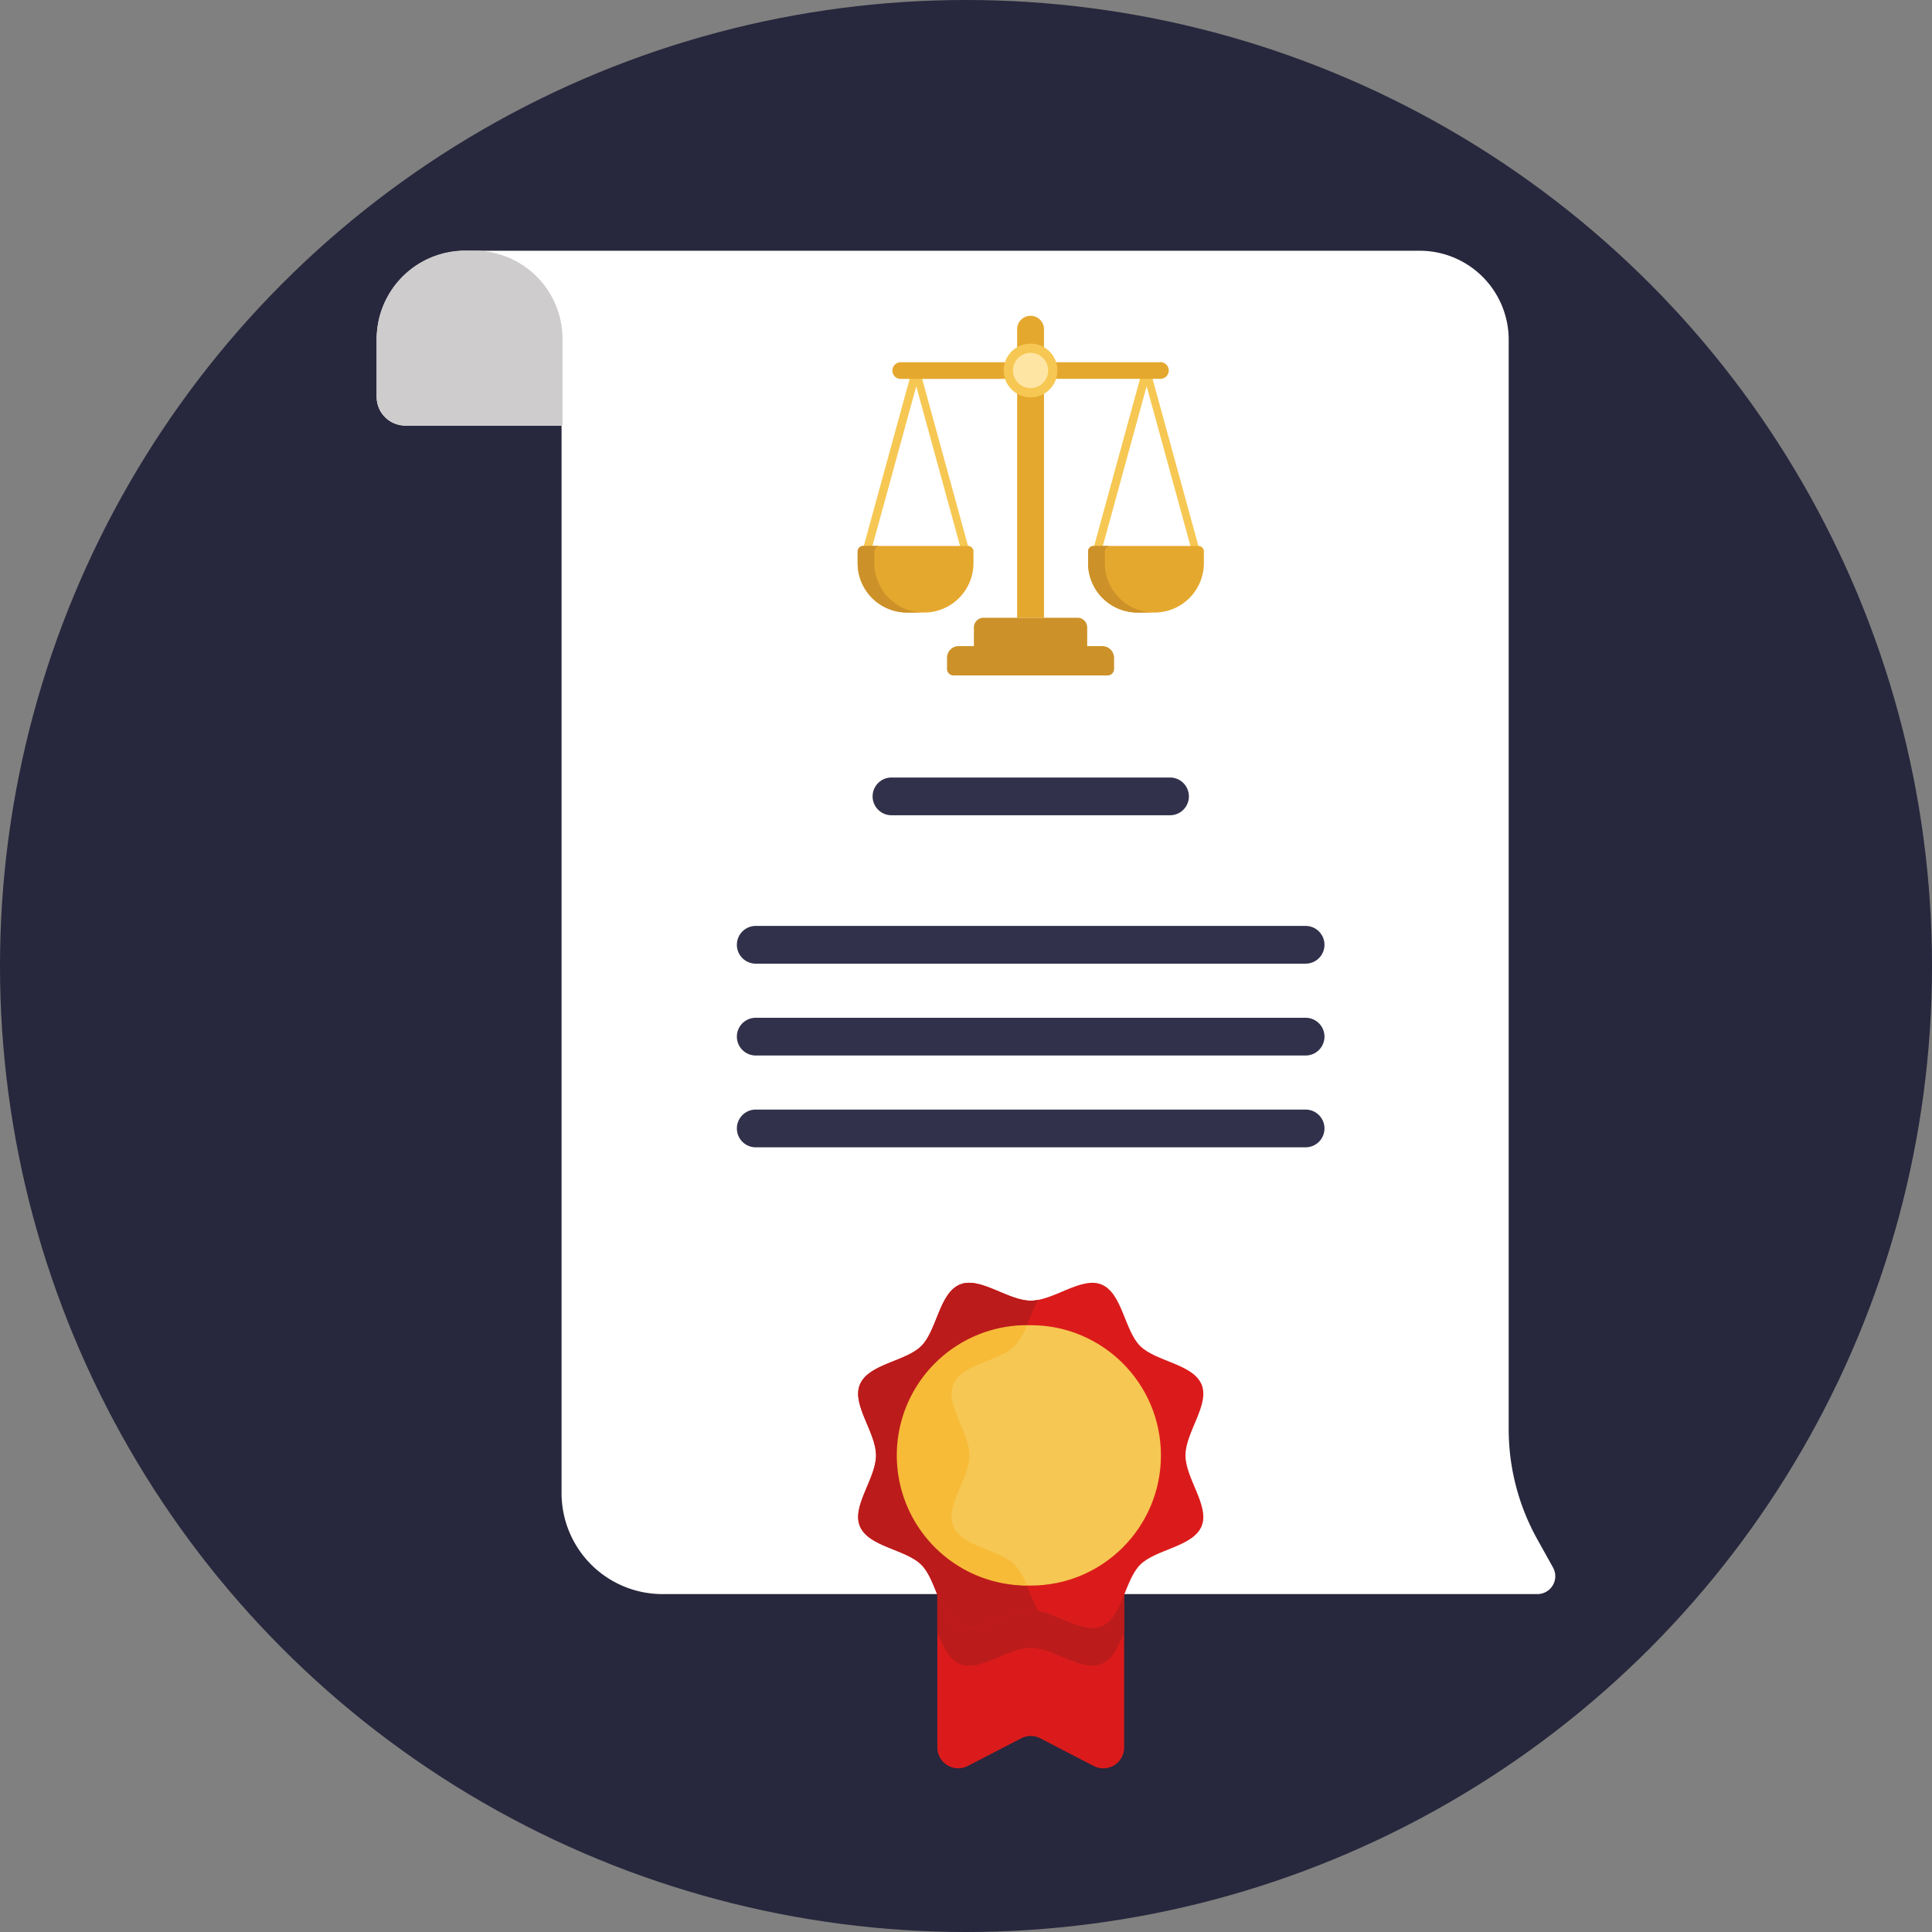 <svg xmlns="http://www.w3.org/2000/svg" viewBox="0 0 512 512"><rect x="0" y="0" width="512" height="512" fill="#808080" stroke="none"/><defs><style>.cls-4{fill:#db1b1b}.cls-5{fill:#bc1b1b}.cls-6{fill:#f6c752}.cls-8{fill:#32314b}.cls-9{fill:#e5a82e}.cls-10{fill:#cc9129}</style></defs><circle cx="256" cy="256" r="256" style="fill:#27273d" id="BULINE"/><g id="Icons"><path d="M407.43 422.45H175.57a26.75 26.75 0 0 1-26.75-26.75V112.79H107.4a7.59 7.59 0 0 1-7.58-7.59V90a23.59 23.59 0 0 1 23.58-23.55h252.84A23.59 23.59 0 0 1 399.82 90v288.75a60 60 0 0 0 7.55 29.12l4.2 7.54a4.74 4.74 0 0 1-4.14 7.04z" style="fill:#fff"/><path d="M149.07 90v22.75h-41.66a7.59 7.59 0 0 1-7.59-7.59V90a23.41 23.41 0 0 1 23.23-23.58h2.8A23.41 23.41 0 0 1 149.07 90z" style="fill:#cecccc"/><path class="cls-4" d="M297.91 395.69v67.42a5.52 5.52 0 0 1-8.06 4.9l-14.15-7.33a5.49 5.49 0 0 0-5.08 0L256.47 468a5.52 5.52 0 0 1-8.06-4.9v-67.41z"/><path class="cls-4" d="M232.16 385.69c0 6.1-6.48 13.45-4.28 18.76 2.28 5.5 12.14 6.09 16.29 10.23s4.73 14 10.23 16.29c5.31 2.2 12.66-4.28 18.76-4.28s13.45 6.48 18.76 4.28c5.5-2.28 6.09-12.14 10.23-16.29s14-4.73 16.29-10.23c2.2-5.31-4.28-12.66-4.28-18.76s6.48-13.45 4.28-18.76c-2.28-5.5-12.14-6.09-16.29-10.23s-4.73-14-10.23-16.29c-5.31-2.2-12.66 4.28-18.76 4.28s-13.45-6.48-18.76-4.28c-5.5 2.28-6.09 12.14-10.23 16.29s-14 4.73-16.29 10.23c-2.2 5.31 4.28 12.66 4.28 18.76z"/><path class="cls-5" d="M297.91 422.62v10c-1.46 3.6-3 7.1-6 8.35-5.3 2.2-12.65-4.28-18.75-4.28s-13.46 6.48-18.76 4.31c-3-1.24-4.54-4.74-6-8.33v-10c1.45 3.59 3 7.09 6 8.33 5.3 2.2 12.65-4.28 18.76-4.28s13.45 6.48 18.75 4.28c3-1.28 4.54-4.78 6-8.38z"/><path class="cls-5" d="M272.16 420.18a66.05 66.05 0 0 0 2.95 6.7 10.91 10.91 0 0 0-1.95-.19c-6.1 0-13.45 6.48-18.76 4.28-5.5-2.28-6.09-12.14-10.23-16.29s-14-4.73-16.29-10.23c-2.2-5.31 4.28-12.66 4.28-18.76s-6.48-13.45-4.28-18.76c2.28-5.5 12.14-6.09 16.29-10.23s4.73-14 10.23-16.29c5.31-2.2 12.66 4.28 18.76 4.28a10.91 10.91 0 0 0 1.95-.19 66.05 66.05 0 0 0-2.95 6.7 17.18 17.18 0 0 1-3.24 5.5c-4.15 4.14-14 4.73-16.29 10.23-2.2 5.31 4.28 12.66 4.28 18.76s-6.48 13.45-4.28 18.76c2.28 5.5 12.14 6.09 16.29 10.23a17.18 17.18 0 0 1 3.24 5.5z"/><circle class="cls-6" cx="273.16" cy="385.69" r="34.5"/><path d="M268.92 414.68a17.18 17.18 0 0 1 3.24 5.5 34.5 34.5 0 0 1 0-69 17.18 17.18 0 0 1-3.24 5.5c-4.15 4.14-14 4.73-16.29 10.23-2.2 5.31 4.28 12.66 4.28 18.76s-6.48 13.45-4.28 18.76c2.28 5.57 12.14 6.11 16.29 10.25z" style="fill:#f7bb38"/><path class="cls-8" d="M310.07 216.05h-73.82a5 5 0 0 1 0-10h73.82a5 5 0 0 1 0 10zM346 255.38H200.28a5 5 0 1 1 0-10H346a5 5 0 0 1 0 10zM346 279.72H200.28a5 5 0 1 1 0-10H346a5 5 0 0 1 0 10zM346 304.05H200.28a5 5 0 0 1 0-10H346a5 5 0 0 1 0 10z"/><path class="cls-6" d="m317.66 144.92-12.9-47v-.11a.36.36 0 0 1 0-.09l-.06-.09-.06-.09-.08-.08-.07-.07a.47.47 0 0 0-.09-.06l-.09-.06h-1.06l-.09.05-.09.07a.46.46 0 0 0-.07.07.6.6 0 0 0-.08.08l-.06.08-.06.1a.36.36 0 0 1 0 .09v.11c0 .04 0 0 0 0l-12.9 47a1.11 1.11 0 0 0 .78 1.36 1 1 0 0 0 .29 0 1.12 1.12 0 0 0 1.08-.81l11.82-43.12 11.83 43.12a1.1 1.1 0 0 0 1.07.81 1 1 0 0 0 .29 0 1.11 1.11 0 0 0 .6-1.36z"/><path class="cls-9" d="M289.79 144.69h27.8a1.45 1.45 0 0 1 1.45 1.45v3.09a13.1 13.1 0 0 1-13.1 13.1h-4.48a13.1 13.1 0 0 1-13.1-13.1v-3.09a1.45 1.45 0 0 1 1.43-1.45z"/><path class="cls-10" d="M305.9 162.33h-4.45a13.09 13.09 0 0 1-13.1-13.1v-3.09a1.44 1.44 0 0 1 1.44-1.45h4.45a1.45 1.45 0 0 0-1.45 1.45v3.09a13.1 13.1 0 0 0 13.11 13.1z"/><path class="cls-6" d="m256.6 144.92-12.9-47v-.11l-.05-.09a.26.26 0 0 0 0-.09.31.31 0 0 0-.07-.09l-.07-.08-.08-.07a.24.24 0 0 0-.08-.06.21.21 0 0 0-.1-.06.25.25 0 0 0-.09 0h-.96l-.09.05-.09.07a.23.23 0 0 0-.07.07.3.3 0 0 0-.08.08l-.06.08-.06.1v.09a.36.36 0 0 0 0 .11l-12.9 47a1.1 1.1 0 0 0 .78 1.36.92.92 0 0 0 .29 0 1.1 1.1 0 0 0 1.07-.81l11.83-43.12 11.82 43.12a1.12 1.12 0 0 0 1.07.81 1 1 0 0 0 .3 0 1.11 1.11 0 0 0 .59-1.36z"/><path class="cls-10" d="M292.12 171.23h-4v-4.95a2.58 2.58 0 0 0-2.58-2.57h-24.87a2.58 2.58 0 0 0-2.58 2.57v4.95h-4.31a3.11 3.11 0 0 0-2.81 3.11v2.94a1.73 1.73 0 0 0 1.73 1.72h40.82a1.72 1.72 0 0 0 1.72-1.72v-2.94a3.12 3.12 0 0 0-3.12-3.11z"/><path class="cls-9" d="M307.37 96h-30.7v-8.75a3.56 3.56 0 1 0-7.12 0V96h-30.7a2.21 2.21 0 1 0 0 4.41h30.7v63.32h7.12v-63.34h30.7a2.21 2.21 0 1 0 0-4.41z"/><circle class="cls-6" cx="273.11" cy="98.18" r="7.12"/><circle cx="273.11" cy="98.18" r="4.67" style="fill:#ffe5a4"/><path class="cls-9" d="M228.73 144.69h27.8a1.45 1.45 0 0 1 1.45 1.45v3.09a13.1 13.1 0 0 1-13.1 13.1h-4.48a13.1 13.1 0 0 1-13.1-13.1v-3.09a1.45 1.45 0 0 1 1.45-1.45z"/><path class="cls-10" d="M244.83 162.33h-4.44a13.1 13.1 0 0 1-13.11-13.1v-3.09a1.45 1.45 0 0 1 1.45-1.45h4.45a1.45 1.45 0 0 0-1.45 1.45v3.09a13.1 13.1 0 0 0 13.1 13.1z"/></g></svg>